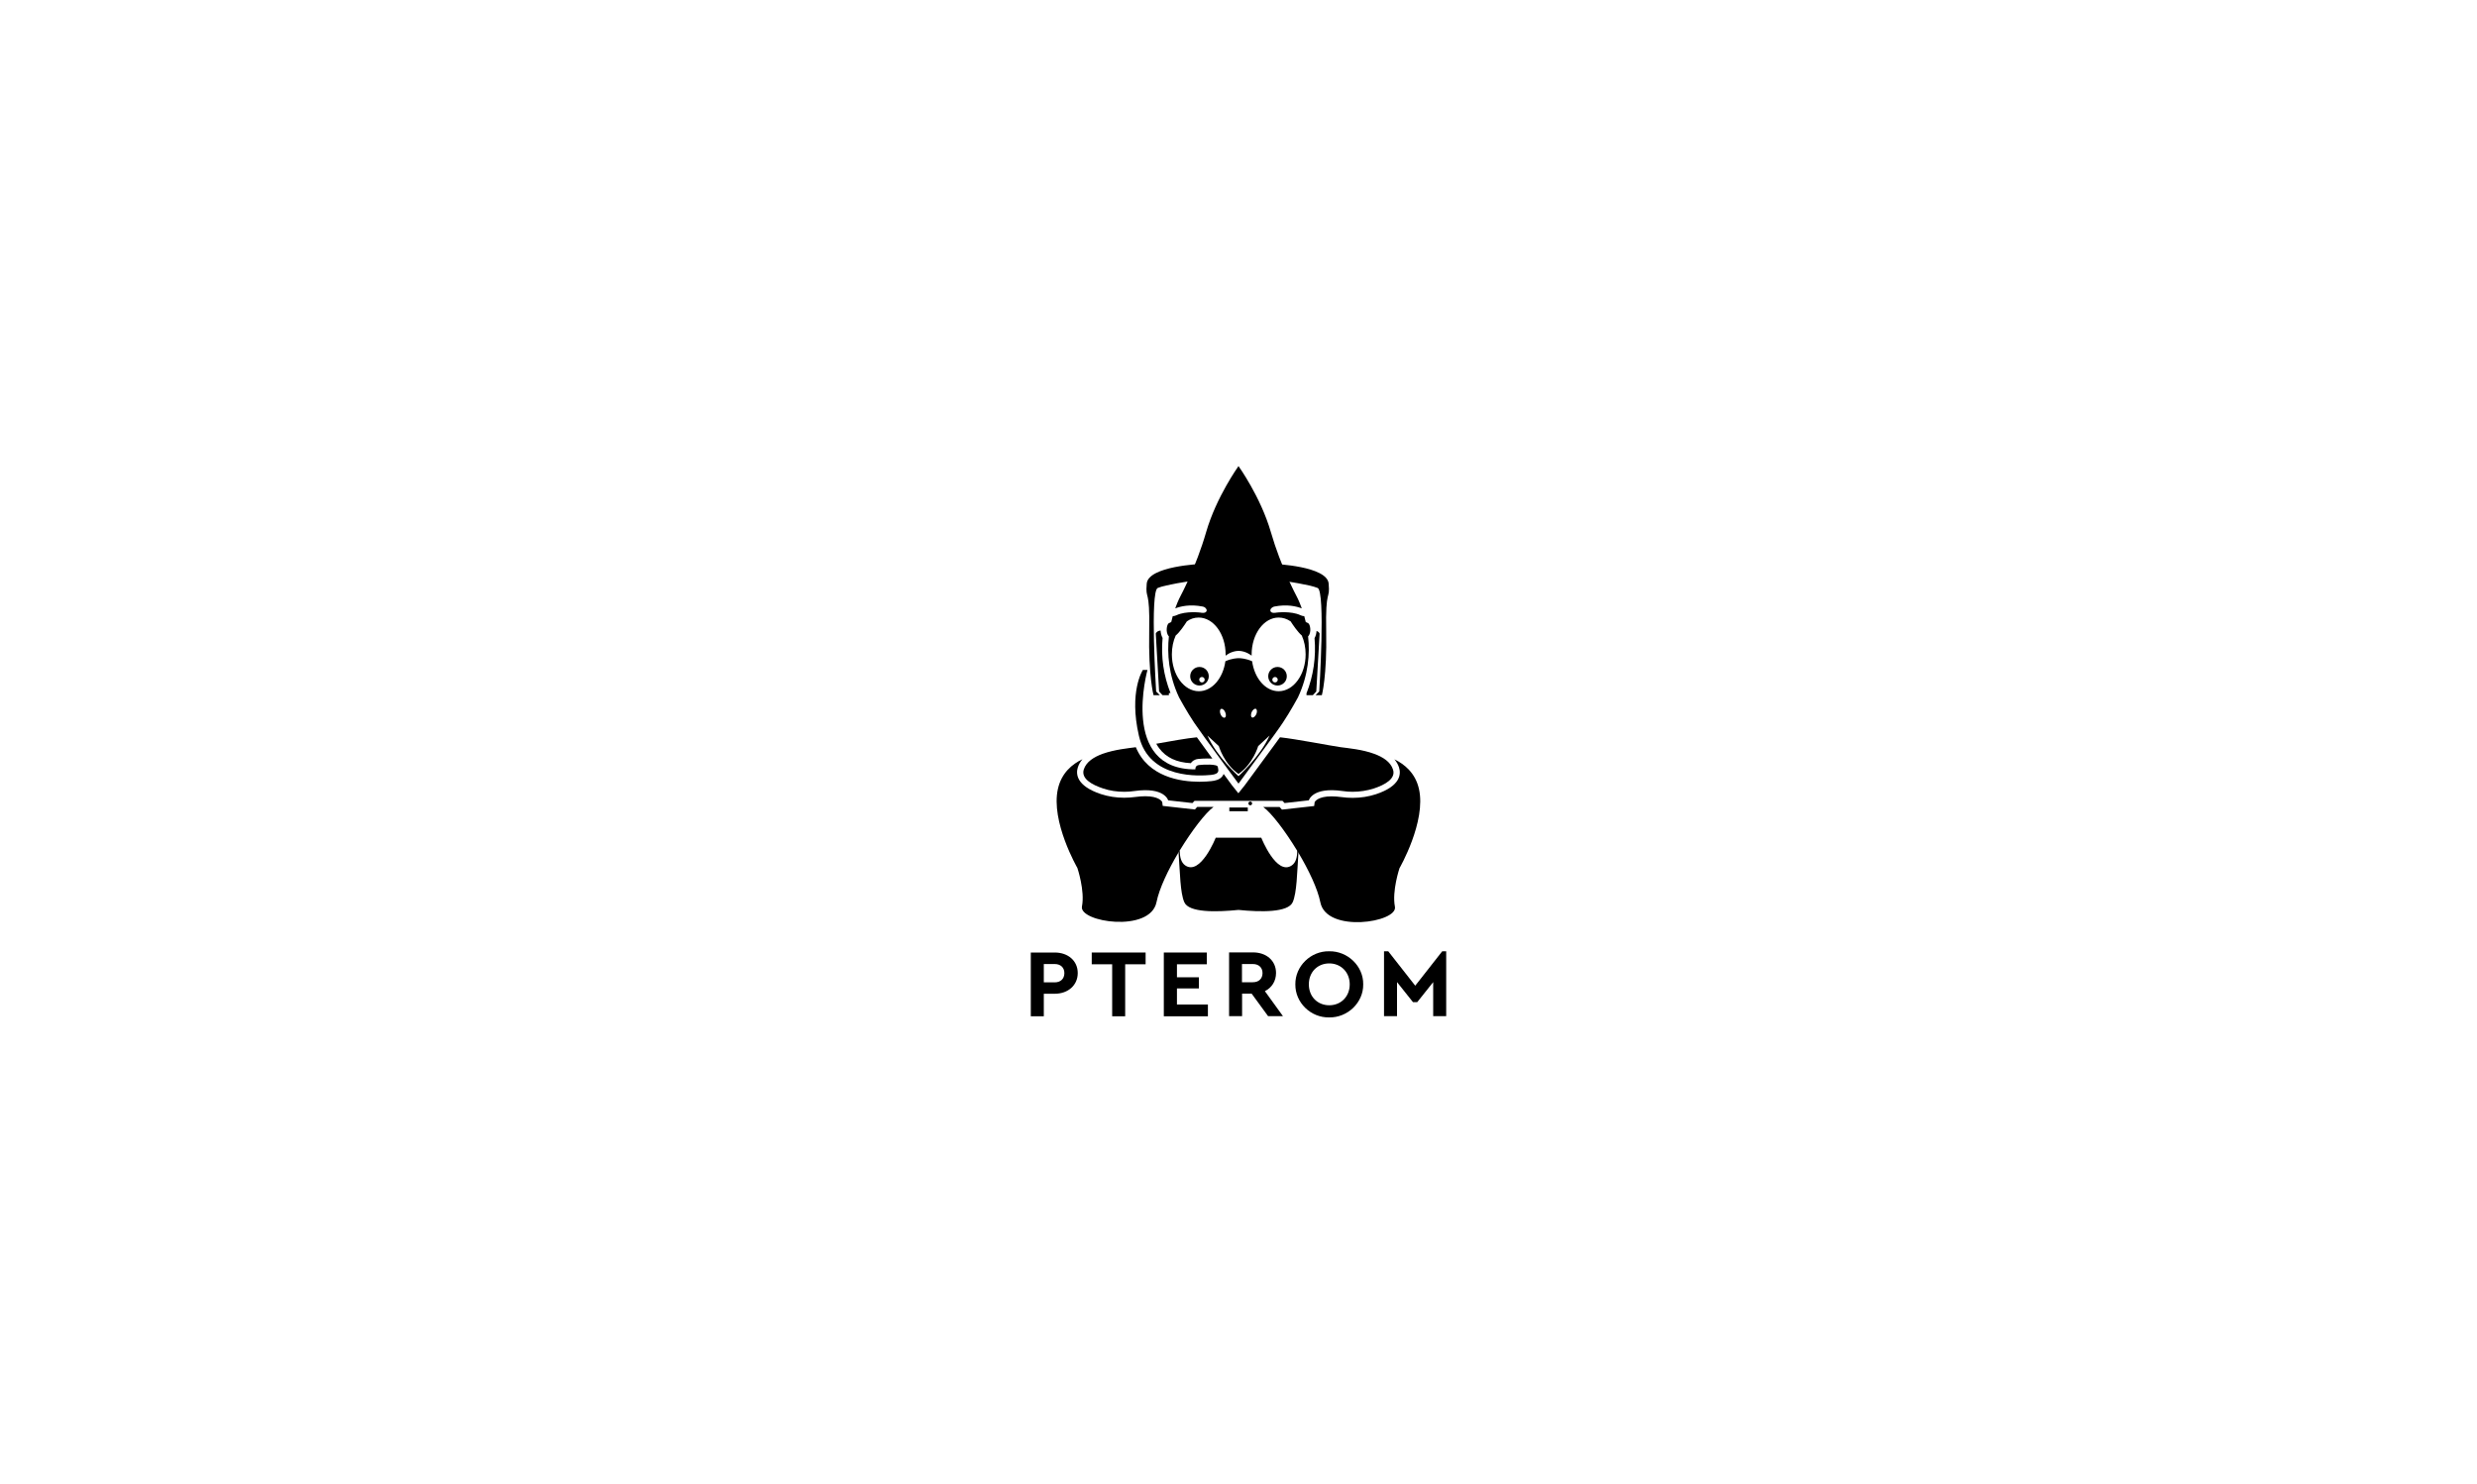 <?xml version="1.0" encoding="utf-8"?>
<!-- This work is licensed under the Creative Commons Attribution-NonCommercial-NoDerivatives 4.0 International License. To view a copy of this license, visit http://creativecommons.org/licenses/by-nc-nd/4.0/ or send a letter to Creative Commons, PO Box 1866, Mountain View, CA 94042, USA.  -->
<svg version="1.1" id="Layer_1" xmlns="http://www.w3.org/2000/svg" xmlns:xlink="http://www.w3.org/1999/xlink" x="0px" y="0px"
	 viewBox="0 0 2000 1198" style="enable-background:new 0 0 2000 1198;" xml:space="preserve">
<style type="text/css">
	.st0{fill:#FFFFFF;}
</style>
<rect class="st0" width="2000" height="1198"/>
<g>
	<g>
		<path d="M952,563.2c0,0,6.6,12.1,12.2,20.4c1.5,2.2,4.6,6.6,8.4,11.9l0,0c10.6,14.7,26.7,36.4,27.4,37.3c0,0,0,0,0,0v0l0,0l0,0v0
			c0,0,0,0,0,0c0.7-0.9,16.7-22.6,27.4-37.3l0,0c3.8-5.3,7-9.7,8.4-11.9c5.6-8.3,12.2-20.4,12.2-20.4c8.5-18.2,9.7-35.4,8.2-49.3
			c2.9-2.9,1.8-9.8,0-10.7c-0.5-0.2-1.1-0.6-1.9-0.9c-0.4-1.6-0.8-3.2-1.2-4.7c-1.1-0.1-2.1-0.3-3.1-0.8c-7.6-3.6-19.3-2.1-19.3-2.1
			s-3.9,0.9-4.8-1c-0.4-0.8-0.1-1.7,0.4-2.3c0.7-0.8,1.7-1.4,2.7-1.6c10.2-2,17.7-0.2,22.1,1.5c-2.3-6.5-4.4-10.2-4.4-10.2
			s-12.4-23.1-20.6-51.5c-8.2-28.3-26.1-53.2-26.1-53.2v0l0,0l0,0v0c0,0-17.9,24.9-26.1,53.2c-8.2,28.4-20.6,51.5-20.6,51.5
			s-2.1,3.7-4.4,10.2c4.4-1.7,11.9-3.5,22.1-1.5c1.1,0.2,2.1,0.7,2.7,1.6c0.5,0.6,0.9,1.5,0.4,2.3c-1,1.9-4.8,1-4.8,1
			s-11.7-1.5-19.3,2.1c-1,0.5-2,0.7-3.1,0.8c-0.4,1.5-0.8,3.1-1.2,4.7c-0.8,0.3-1.4,0.6-1.9,0.9c-1.8,0.9-2.9,7.8,0,10.7
			C942.3,527.8,943.5,545,952,563.2z M1000,626.8c0,0-17.3-15.4-25.1-32.8l9.2,8.5c0,0,4.1,14.3,15.9,22.5v0c0,0,0,0,0,0
			c0,0,0,0,0,0v0c11.8-8.2,15.9-22.5,15.9-22.5l9.2-8.5C1017.3,611.3,1000,626.7,1000,626.8z M985.9,572.5c1-0.5,2.6,0.7,3.4,2.7
			c0.8,1.9,0.7,3.9-0.4,4.3c-1,0.5-2.6-0.7-3.4-2.7C984.7,574.9,984.9,572.9,985.9,572.5z M1010.6,575.1c0.9-1.9,2.4-3.1,3.4-2.7
			c1,0.5,1.2,2.4,0.4,4.3c-0.9,1.9-2.4,3.1-3.4,2.7C1009.9,579,1009.8,577.1,1010.6,575.1z M967.8,498.7c12,0,21.8,13.3,21.8,29.8
			c0,0.3,0,0.7,0,1c0.2-0.2,4.5-3.8,10.5-3.9c5.9,0.1,10.3,3.7,10.5,3.9c0-0.3,0-0.7,0-1c0-16.4,9.8-29.8,21.8-29.8
			c3.5,0,6.8,1.1,9.7,3.1c1.8,2.8,5.7,8.6,9,11.4c2,4.5,3.1,9.7,3.1,15.2c0,16.4-9.8,29.8-21.8,29.8c-10.6,0-19.5-10.4-21.4-24.2
			c-5-2.3-9.6-2.5-10.8-2.5l0,0c0,0,0,0,0,0s0,0,0,0l0,0c-1.2,0-5.8,0.2-10.8,2.5c-1.9,13.8-10.8,24.2-21.4,24.2
			c-12,0-21.8-13.3-21.8-29.8c0-5.6,1.1-10.8,3.1-15.2c3.4-2.8,7.2-8.6,9-11.4C961,499.8,964.3,498.7,967.8,498.7z"/>
		<path d="M968.5,553.6c4.1,0,7.5-3.3,7.5-7.5c0-4.1-3.3-7.5-7.5-7.5c-4.1,0-7.5,3.3-7.5,7.5C961,550.3,964.4,553.6,968.5,553.6z
			 M970.5,546.7c1.2,0,2.2,1,2.2,2.2c0,1.2-1,2.2-2.2,2.2c-1.2,0-2.2-1-2.2-2.2C968.2,547.7,969.2,546.7,970.5,546.7z"/>
		<path d="M978.9,612.6c-1.4-0.1-2.8-0.1-3.9-0.1c-2.8,0-5.9,0.2-7.6,0.4c-3,0.3-4.8,1.9-5.7,3.1c-0.1,0.1-0.2,0.2-0.2,0.3
			c-11.5-0.6-19.9-4.5-25.5-12c-0.9-1.2-1.7-2.4-2.4-3.7c11.3-2,25-4.5,32.8-5.2c0.7,0.9,1.4,2,2.2,3l0.2,0.3
			C971.9,603,975.4,607.8,978.9,612.6z"/>
		<path d="M1109.4,636.7c-5.6,1.8-11.5,2.7-17.3,2.7h0c-2.7,0-5.3-0.2-8-0.6c-24.5-3.5-27.3,7.5-27.3,7.5l-19.6,2.2l-1.7-1.8h-71
			l-1.7,1.8l-19.6-2.2c0,0-2.8-11-27.3-7.5c-2.7,0.4-5.3,0.6-8,0.6h0c-5.9,0-11.7-0.8-17.3-2.7c-9-3-17.9-7.9-15.5-15.4
			c2-6.1,8.1-10,15.3-12.6c0,0,0,0,0,0c9.5-3.4,20.8-4.5,26.7-5.3c10,24,35.9,27.9,51.4,27.9c4.1,0,7.4-0.3,9.5-0.5
			c2.8-0.3,6.8-1,9-4c0.4-0.6,0.8-1.2,1-1.8c2.9,4,5.3,7.2,6.7,9.1l5.2,6.5l5.2-6.5c4.1-5.5,16.9-23,26-35.4l0.2-0.3
			c0.8-1.1,1.5-2.1,2.2-3c12.7,1.3,41.1,6.9,49.1,8c5.9,0.8,17.3,1.8,26.8,5.3c0,0,0,0,0,0c7.2,2.6,13.3,6.5,15.3,12.6
			C1127.3,628.7,1118.4,633.7,1109.4,636.7z"/>
		<path d="M979.9,651.6h-13.2l-1.9,2.1l-26-2.9l-0.4-3.2c-0.4-0.7-3-4.6-13.6-4.6c-2.5,0-5.2,0.2-8.2,0.6c-2.9,0.4-5.8,0.6-8.7,0.6
			h-0.4c-6.4,0-12.6-1-18.5-2.9c-20.2-6.7-20.4-16.5-18.7-21.7c0.8-2.4,2-4.5,3.7-6.5c-8.2,3.9-16.9,11-19.8,23.9
			c-6,26.4,15.7,63.9,15.7,63.9s6.2,18.4,3.7,31.1s55.2,21.5,60.2-3.5c2.2-11,9.4-26.1,17.8-40.2c0.3-0.5,0.6-1.1,1-1.6
			C962.3,670.8,973.3,656.4,979.9,651.6z"/>
		<path d="M1031.5,553.6c4.1,0,7.5-3.3,7.5-7.5c0-4.1-3.3-7.5-7.5-7.5c-4.1,0-7.5,3.3-7.5,7.5C1024,550.3,1027.4,553.6,1031.5,553.6
			z M1029.5,546.7c1.2,0,2.2,1,2.2,2.2c0,1.2-1,2.2-2.2,2.2c-1.2,0-2.2-1-2.2-2.2C1027.3,547.7,1028.3,546.7,1029.5,546.7z"/>
		<path d="M1043.1,698.8c-12.4,8.8-24.7-22.3-24.7-22.3H1000h0h-18.4c0,0-12.3,31-24.7,22.3c-3.2-2.3-4.4-6.7-4.3-12.1
			c-0.3,0.5-0.7,1.1-1,1.6c1.2,16.7,1.3,32.5,4.6,40.2c3.6,8.6,25.9,8.1,43.8,6.3c17.9,1.8,40.1,2.2,43.8-6.3
			c3.3-7.7,3.5-23.5,4.6-40.2c-0.3-0.5-0.6-1.1-1-1.6C1047.5,692.1,1046.3,696.6,1043.1,698.8z"/>
		<path d="M1145.7,637.1c-2.9-12.9-11.7-20-19.8-23.9c1.7,2,2.9,4.1,3.7,6.5c1.7,5.2,1.5,15-18.7,21.7c-5.9,1.9-12.1,2.9-18.5,2.9
			h-0.4c-2.9,0-5.8-0.2-8.7-0.6c-2.9-0.4-5.7-0.6-8.2-0.6c-10.6,0-13.2,3.9-13.6,4.6l-0.4,3.2l-26,2.9l-1.9-2.1h-13.2
			c6.6,4.8,17.6,19.2,27.3,35.2c0.3,0.5,0.6,1.1,1,1.6c8.4,14.1,15.6,29.2,17.8,40.2c5,25.1,62.7,16.2,60.2,3.5
			c-2.5-12.7,3.7-31.1,3.7-31.1S1151.7,663.4,1145.7,637.1z"/>
		<rect x="992.6" y="652.1" width="14.9" height="3"/>
		<circle cx="1009.5" cy="648.8" r="1.5"/>
		<path d="M969.9,455.4c0,0-42.8,1.7-44,15.9c-1.2,14.2,2.7,2.5,2,38.6c-0.7,36.1,3.5,51.5,3.5,51.5h5.1l-3-3c0,0-5.1-80.9,1.3-83.6
			c6.5-2.7,26.2-5.5,26.2-5.5L969.9,455.4z"/>
		<path d="M945.1,559.7h-1.3v1.7h-5.1l-2.8-3l-2.7-46.8c0,0,0.8-2.2,3.9-2.4c0.1,1.8,0.5,4,1.6,6
			C937.3,530.6,939.5,545.5,945.1,559.7z"/>
		<path d="M1028.8,455.4c0,0,42.8,1.7,44,15.9c1.2,14.2-2.7,2.5-2,38.6c0.7,36.1-3.5,51.5-3.5,51.5h-5.1l3-3c0,0,5.1-80.9-1.3-83.6
			c-6.5-2.7-26.2-5.5-26.2-5.5L1028.8,455.4z"/>
		<path d="M1065.5,511.6l-2.7,46.8l-2.8,3h-5.1v-1.5c5.6-14.2,7.8-29.2,6.5-44.6c1.1-1.9,1.5-4,1.6-5.8
			C1064.9,510.1,1065.5,511.6,1065.5,511.6z"/>
		<path d="M922.8,541h3.7c0,0-22.4,80.7,38.7,80.3c0,0-0.5-3.1,2.9-3.5c3.4-0.4,14.9-1,15.2,1.5s2.2,5.7-5.6,6.5
			c-7.8,0.7-49.9,4.2-58.1-31.6C911.3,558.4,922.8,541,922.8,541z"/>
	</g>
	<g>
		<path d="M832.3,769.2h19.3c10.8,0,18.6,6.7,18.6,16.6c0,9.8-7.8,16.7-18.6,16.7h-8.8v18.2h-10.5V769.2z M851.6,793.3
			c4.9,0,7.8-3,7.8-7.5c0-4.4-3-7.3-7.8-7.3h-8.8v14.8H851.6z"/>
		<path d="M898,778.7h-16.5v-9.5h43.5v9.5h-16.5v42H898V778.7z"/>
		<path d="M939.8,769.2h34.6v9.5h-24.1v10.5h17.7v9h-17.7v13h25v9.5h-35.6V769.2z"/>
		<path d="M1023.9,820.6l-13.3-18.2h-7.7v18.2h-10.5v-51.5h19.3c10.8,0,18.6,6.7,18.6,16.6c0,6.6-3.4,11.9-9,14.7l14.6,20.2H1023.9z
			 M1002.8,793.2h8.8c4.9,0,7.8-3,7.8-7.4c0-4.4-3-7.3-7.8-7.3h-8.8V793.2z"/>
		<path d="M1073.2,768.2c14.8-0.3,27.7,11.9,27.5,26.7c0.2,14.7-12.6,27-27.5,26.7c-14.8,0.3-27.5-11.9-27.3-26.7
			C1045.7,780.2,1058.4,767.9,1073.2,768.2z M1073.3,778c-9.5,0-16.5,7-16.5,16.9c0,9.9,7,16.9,16.5,16.9c9.4,0,16.5-7,16.5-16.9
			C1089.8,785.1,1082.7,778,1073.3,778z"/>
		<path d="M1167.7,768.2v52.4h-10.5v-27.5l-12.9,16.2h-3.4l-12.9-16.2v27.5h-10.5v-52.4h3.4l21.8,27.8l21.8-27.8H1167.7z"/>
	</g>
</g>
</svg>
